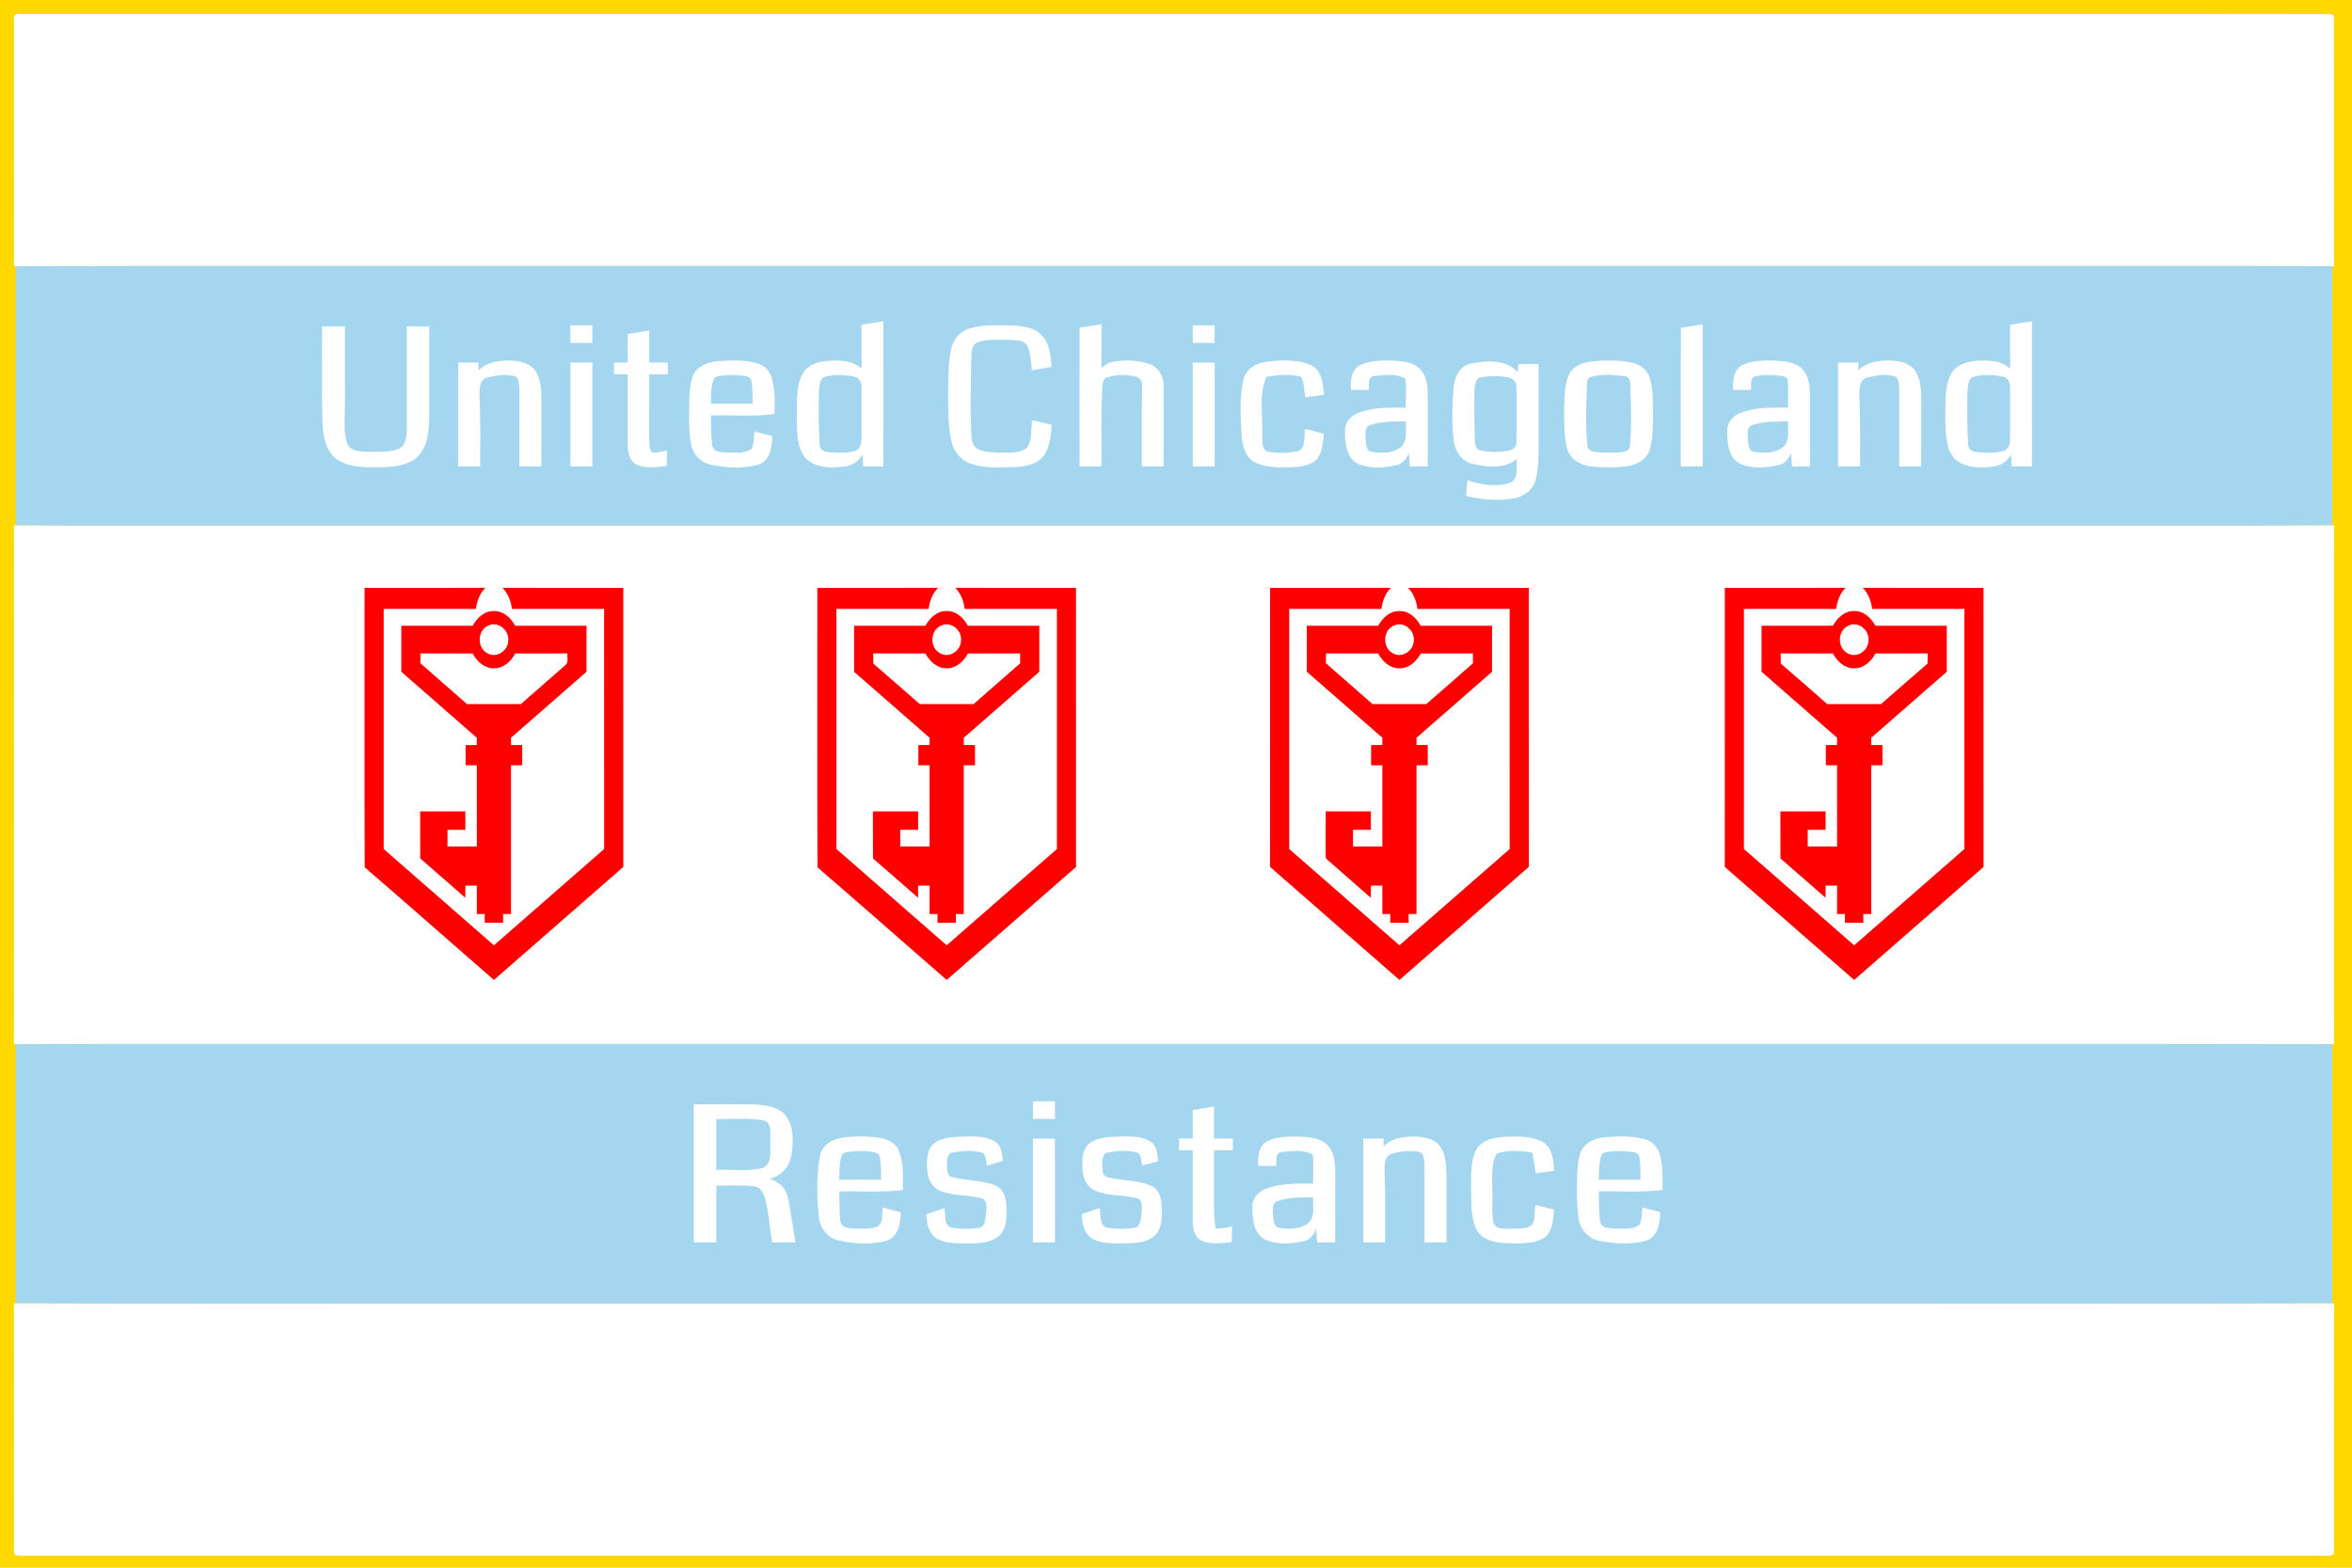 <?xml version="1.0" encoding="UTF-8" ?>
<!DOCTYPE svg PUBLIC "-//W3C//DTD SVG 1.1//EN" "http://www.w3.org/Graphics/SVG/1.1/DTD/svg11.dtd">
<svg width="1200pt" height="800pt" viewBox="0 0 1200 800" version="1.1" xmlns="http://www.w3.org/2000/svg">
<path fill="#ffd800" d=" M 0.00 0.00 L 1200.00 0.00 L 1200.00 800.00 L 0.00 800.00 L 0.00 0.00 Z" />
<path fill="#ffffff" d=" M 7.12 10.01 C 6.86 8.73 7.67 7.04 9.15 7.15 C 304.75 7.13 600.36 7.15 895.97 7.14 C 993.84 7.19 1091.71 7.04 1189.57 7.21 C 1189.88 7.52 1190.48 8.12 1190.79 8.43 C 1190.98 50.91 1190.75 93.40 1190.90 135.89 L 1189.99 135.86 C 1124.67 135.59 1059.34 135.82 994.02 135.75 C 762.35 135.75 530.68 135.75 299.01 135.75 C 202.01 135.82 105.00 135.59 8.01 135.86 L 7.10 135.89 C 7.18 93.93 7.15 51.97 7.12 10.01 Z" />
<path fill="#a5d6ef" d=" M 8.01 135.86 C 105.00 135.59 202.01 135.82 299.01 135.75 C 530.68 135.75 762.35 135.75 994.02 135.75 C 1059.34 135.82 1124.67 135.59 1189.99 135.86 C 1190.00 179.95 1190.00 224.05 1189.99 268.14 C 1136.34 268.41 1082.68 268.18 1029.02 268.25 C 722.68 268.25 416.34 268.25 110.00 268.25 C 76.00 268.18 42.00 268.41 8.01 268.14 C 8.00 224.05 8.00 179.95 8.01 135.86 Z" />
<path fill="#ffffff" d=" M 439.56 165.75 C 443.26 165.10 446.98 164.49 450.70 163.95 C 450.73 188.62 450.70 213.30 450.72 237.98 C 447.29 238.02 443.86 238.01 440.44 237.97 C 440.27 235.93 440.12 233.89 439.99 231.85 C 438.32 235.40 434.84 237.59 431.02 238.04 C 424.05 239.00 415.68 238.95 410.58 233.34 C 406.35 227.49 406.64 219.88 406.53 213.01 C 406.69 205.73 405.94 197.96 409.23 191.21 C 411.32 186.82 416.26 184.84 420.83 184.31 C 427.21 183.58 434.48 183.63 439.60 188.09 C 439.50 180.64 439.54 173.20 439.56 165.75 Z" />
<path fill="#ffffff" d=" M 1025.57 165.74 C 1029.26 165.10 1032.97 164.49 1036.70 163.95 C 1036.73 188.62 1036.70 213.30 1036.72 237.98 C 1033.28 238.02 1029.85 238.01 1026.43 237.96 C 1026.26 235.92 1026.12 233.87 1026.00 231.83 C 1024.31 235.37 1020.86 237.60 1017.01 238.05 C 1010.90 238.82 1003.99 239.02 998.75 235.27 C 995.05 232.84 993.79 228.21 993.09 224.09 C 992.26 216.78 992.46 209.38 992.73 202.05 C 993.09 196.62 994.09 190.22 998.99 186.96 C 1004.31 183.70 1010.93 183.66 1016.95 184.31 C 1020.17 184.59 1023.09 186.11 1025.60 188.09 C 1025.50 180.64 1025.54 173.19 1025.57 165.74 Z" />
<path fill="#ffffff" d=" M 291.01 166.01 C 294.74 165.99 298.48 165.99 302.21 166.01 C 302.24 169.00 302.24 171.99 302.21 174.99 C 298.48 175.01 294.74 175.01 291.01 174.99 C 290.99 172.00 290.99 169.00 291.01 166.01 Z" />
<path fill="#ffffff" d=" M 494.64 167.62 C 501.89 165.41 509.57 165.96 517.04 166.11 C 522.20 166.46 528.08 167.15 531.69 171.31 C 535.57 175.61 536.14 181.66 536.56 187.18 C 533.23 187.83 529.89 188.43 526.53 188.92 C 525.98 184.81 525.91 180.53 524.24 176.68 C 522.57 173.29 518.17 173.67 515.00 173.44 C 509.59 173.59 503.91 172.78 498.75 174.74 C 495.57 176.02 495.70 179.81 495.56 182.67 C 495.44 193.79 494.96 204.91 495.43 216.03 C 495.65 219.75 495.13 223.75 496.71 227.23 C 499.55 230.91 504.81 230.61 508.98 230.97 C 514.06 230.86 520.07 231.87 524.20 228.21 C 526.64 224.11 525.98 219.02 526.62 214.44 C 529.95 215.16 533.27 215.95 536.57 216.80 C 536.18 222.41 535.71 228.54 532.05 233.11 C 528.35 237.38 522.32 238.17 517.01 238.40 C 508.83 238.46 500.14 239.32 492.62 235.42 C 489.10 233.14 486.33 229.57 485.50 225.41 C 483.43 216.81 483.90 207.85 483.76 199.07 C 483.91 192.06 483.73 184.95 485.30 178.08 C 486.29 173.29 489.84 168.92 494.64 167.62 Z" />
<path fill="#ffffff" d=" M 550.80 167.22 C 554.52 166.63 558.25 166.03 561.98 165.45 C 562.00 172.90 562.04 180.35 561.95 187.80 C 563.74 186.33 565.68 184.88 568.06 184.59 C 574.32 183.55 580.99 183.70 586.97 185.99 C 591.37 187.67 593.70 192.36 593.63 196.90 C 593.83 210.59 593.65 224.28 593.71 237.98 C 589.99 238.01 586.28 238.01 582.56 237.99 C 582.60 224.63 582.36 211.27 582.76 197.92 C 582.93 195.68 582.30 192.91 579.80 192.28 C 574.87 191.05 569.45 190.99 564.62 192.67 C 562.40 193.44 562.61 196.04 562.41 197.94 C 561.67 211.28 562.13 224.64 561.99 237.99 C 558.25 238.01 554.52 238.01 550.79 237.98 C 550.77 214.40 550.74 190.81 550.80 167.22 Z" />
<path fill="#ffffff" d=" M 608.56 166.01 C 612.27 165.98 615.99 165.99 619.71 166.02 C 619.72 169.01 619.72 171.99 619.71 174.97 C 615.99 175.01 612.28 175.02 608.57 174.99 C 608.53 172.00 608.53 169.00 608.56 166.01 Z" />
<path fill="#ffffff" d=" M 857.60 167.26 C 861.29 166.69 864.98 166.09 868.68 165.50 C 868.75 189.66 868.69 213.82 868.71 237.98 C 864.99 238.01 861.27 238.01 857.56 237.99 C 857.56 214.42 857.49 190.84 857.60 167.26 Z" />
<path fill="#ffffff" d=" M 164.40 212.38 C 164.17 197.10 164.30 181.81 164.33 166.53 C 168.22 166.53 172.10 166.54 175.99 166.56 C 176.02 179.70 175.99 192.84 176.01 205.98 C 175.99 212.62 175.13 219.49 176.97 225.96 C 178.32 230.13 183.29 230.41 186.96 230.56 C 192.32 230.50 197.93 231.04 203.06 229.16 C 206.72 227.80 207.43 223.47 207.53 220.04 C 207.59 202.21 207.51 184.38 207.56 166.56 C 211.37 166.53 215.18 166.53 218.99 166.56 C 219.00 182.37 219.01 198.17 218.99 213.98 C 218.79 220.85 217.96 228.69 212.52 233.56 C 207.16 238.09 199.67 238.31 192.99 238.48 C 185.57 238.41 177.27 238.59 171.08 233.84 C 165.10 228.50 164.59 219.86 164.40 212.38 Z" />
<path fill="#ffffff" d=" M 320.30 170.45 C 323.93 169.81 327.57 169.20 331.22 168.64 C 331.25 174.08 331.22 179.53 331.23 184.97 C 334.39 184.99 337.55 185.01 340.72 185.03 C 340.71 187.01 340.71 188.99 340.72 190.97 C 337.55 190.99 334.39 191.01 331.23 191.03 C 331.25 202.03 331.20 213.04 331.25 224.05 C 331.37 226.23 331.21 228.58 332.29 230.57 C 334.83 231.60 337.71 230.18 340.33 229.86 C 340.28 232.51 340.21 235.16 340.18 237.82 C 335.13 238.32 329.70 239.30 324.88 237.17 C 321.21 235.34 320.24 230.78 320.27 227.03 C 320.28 215.03 320.31 203.03 320.27 191.03 C 317.94 191.03 315.61 190.97 313.29 190.97 C 313.28 188.99 313.28 187.01 313.28 185.03 C 315.61 185.03 317.94 184.97 320.28 184.97 C 320.29 180.13 320.29 175.29 320.30 170.45 Z" />
<path fill="#ffffff" d=" M 244.11 188.97 C 248.53 184.62 255.10 183.82 261.02 184.02 C 265.35 184.25 270.23 185.24 272.94 188.96 C 276.03 193.30 276.15 198.87 276.25 203.99 C 276.21 215.32 276.26 226.65 276.21 237.98 C 272.48 238.01 268.74 238.01 265.01 237.99 C 264.99 225.34 264.99 212.69 265.02 200.05 C 264.91 197.46 265.06 194.64 263.58 192.38 C 258.85 190.51 253.41 191.50 248.61 192.67 C 244.54 193.75 244.57 198.60 244.66 201.99 C 245.22 213.99 244.94 225.99 244.99 237.99 C 241.26 238.01 237.52 238.01 233.79 237.99 C 233.76 220.33 233.76 202.67 233.79 185.01 C 237.25 184.98 240.71 184.99 244.18 185.02 C 244.14 186.34 244.12 187.65 244.11 188.97 Z" />
<path fill="#ffffff" d=" M 354.25 190.25 C 356.98 186.15 362.14 184.52 366.85 184.25 C 373.67 183.86 380.80 183.46 387.34 185.78 C 390.94 187.00 393.29 190.44 394.11 194.03 C 395.45 199.66 395.26 205.50 395.20 211.24 C 384.42 212.67 373.52 211.72 362.68 212.02 C 362.90 217.24 362.66 222.51 363.41 227.70 C 364.50 231.25 369.01 230.72 371.94 231.00 C 375.85 230.88 380.59 231.64 383.69 228.69 C 384.75 226.00 384.63 223.05 384.91 220.22 C 387.93 221.01 390.96 221.79 393.99 222.55 C 394.06 228.23 392.70 235.65 386.29 237.33 C 378.70 239.18 370.61 238.77 363.01 237.18 C 357.37 236.30 353.12 231.25 352.38 225.72 C 351.44 219.21 351.48 212.60 351.62 206.04 C 351.86 200.73 351.77 195.10 354.25 190.25 Z" />
<path fill="#ffffff" d=" M 634.28 194.16 C 635.39 188.59 640.73 185.15 646.10 184.59 C 653.58 183.69 661.62 183.31 668.72 186.27 C 674.42 188.84 675.06 195.91 675.52 201.37 C 672.35 201.89 669.17 202.35 665.99 202.76 C 665.21 199.30 665.63 195.25 663.76 192.23 C 658.03 190.71 651.95 191.41 646.16 192.28 C 641.92 201.63 644.60 212.13 643.97 222.01 C 644.15 224.96 643.46 229.62 647.21 230.58 C 652.10 231.35 657.24 231.25 662.10 230.27 C 666.68 228.63 665.06 222.62 665.84 218.88 C 669.08 219.62 672.29 220.45 675.48 221.41 C 674.87 225.91 674.78 231.03 671.63 234.64 C 667.92 237.91 662.70 238.36 657.98 238.45 C 651.74 238.53 645.05 238.70 639.47 235.50 C 634.80 232.30 633.69 226.34 633.40 221.06 C 632.97 212.12 632.39 202.98 634.28 194.16 Z" />
<path fill="#ffffff" d=" M 693.58 186.50 C 698.59 183.89 704.46 183.96 709.96 184.00 C 715.00 184.27 720.84 184.48 724.55 188.42 C 728.05 191.97 728.39 197.26 728.46 201.97 C 728.44 213.97 728.47 225.98 728.44 237.99 C 725.39 238.01 722.35 238.01 719.31 237.98 C 719.12 235.76 718.93 233.54 718.80 231.33 C 717.50 234.10 715.55 236.77 712.35 237.37 C 706.14 238.79 699.28 239.24 693.26 236.87 C 686.86 234.00 686.16 226.03 686.26 219.91 C 686.05 215.78 689.07 212.18 692.81 210.79 C 700.55 207.68 709.08 208.02 717.27 207.99 C 717.12 203.04 717.72 198.04 716.95 193.13 C 712.20 190.53 706.25 191.34 701.05 191.88 C 697.52 192.38 698.63 196.52 698.35 199.00 C 695.31 199.01 692.27 199.00 689.23 198.97 C 689.01 194.50 689.23 189.04 693.58 186.50 Z" />
<path fill="#ffffff" d=" M 810.50 184.71 C 816.88 183.73 823.43 183.72 829.85 184.53 C 833.93 185.12 838.44 186.56 840.57 190.41 C 843.62 196.10 843.10 202.81 843.37 209.06 C 843.28 215.68 843.59 222.44 841.86 228.90 C 840.61 234.23 835.12 237.30 830.04 237.99 C 824.05 238.68 817.96 238.66 811.97 238.06 C 806.81 237.51 801.22 234.60 799.71 229.29 C 797.92 223.04 798.14 216.44 797.99 210.00 C 798.33 203.78 797.86 197.22 800.38 191.37 C 802.14 187.38 806.39 185.35 810.50 184.71 Z" />
<path fill="#ffffff" d=" M 888.53 186.53 C 893.88 183.75 900.17 183.93 906.03 184.04 C 910.76 184.34 916.16 184.74 919.59 188.46 C 923.05 192.01 923.39 197.28 923.46 201.97 C 923.44 213.97 923.47 225.98 923.44 237.99 C 920.39 238.01 917.35 238.01 914.32 237.98 C 914.11 235.74 913.92 233.50 913.79 231.26 C 912.55 234.07 910.57 236.75 907.37 237.36 C 901.15 238.79 894.27 239.25 888.23 236.86 C 881.85 233.97 881.16 226.01 881.27 219.89 C 881.06 215.78 884.06 212.19 887.78 210.80 C 895.53 207.68 904.07 208.02 912.27 207.99 C 912.17 203.33 912.57 198.66 912.12 194.02 C 911.90 192.08 909.45 192.03 908.01 191.71 C 903.74 191.34 899.29 190.99 895.14 192.18 C 892.51 193.34 893.75 196.77 893.35 198.99 C 890.30 199.01 887.27 199.01 884.24 198.97 C 884.01 194.52 884.22 189.09 888.53 186.53 Z" />
<path fill="#ffffff" d=" M 948.11 188.99 C 952.53 184.60 959.13 183.82 965.07 184.02 C 969.39 184.25 974.26 185.26 976.96 188.98 C 980.03 193.32 980.15 198.89 980.25 204.00 C 980.20 215.33 980.26 226.66 980.21 237.99 C 976.47 238.01 972.74 238.01 969.01 237.99 C 968.99 225.33 968.99 212.67 969.02 200.01 C 968.90 197.45 969.05 194.67 967.61 192.43 C 962.92 190.48 957.46 191.51 952.67 192.65 C 948.53 193.71 948.56 198.62 948.66 202.04 C 949.22 214.02 948.94 226.01 948.99 237.99 C 945.25 238.01 941.52 238.01 937.79 237.99 C 937.76 220.33 937.76 202.67 937.79 185.01 C 941.24 184.98 944.71 184.99 948.18 185.02 C 948.13 186.34 948.11 187.66 948.11 188.99 Z" />
<path fill="#ffffff" d=" M 291.01 185.01 C 294.74 184.98 298.48 184.99 302.21 185.02 C 302.24 202.67 302.24 220.33 302.21 237.98 C 298.48 238.01 294.74 238.01 291.01 237.99 C 290.99 220.33 291.00 202.67 291.01 185.01 Z" />
<path fill="#ffffff" d=" M 608.56 185.01 C 612.28 184.98 615.99 184.99 619.71 185.02 C 619.71 202.68 619.71 220.33 619.71 237.98 C 615.99 238.01 612.27 238.01 608.56 237.99 C 608.54 220.33 608.54 202.67 608.56 185.01 Z" />
<path fill="#ffffff" d=" M 750.57 185.57 C 758.46 183.84 768.39 183.36 774.31 189.89 C 774.43 188.52 774.56 187.14 774.71 185.77 C 778.13 185.76 781.55 185.76 784.98 185.79 C 785.03 200.52 784.97 215.26 785.01 230.00 C 784.88 235.37 784.86 240.89 783.09 246.02 C 781.45 250.74 776.69 253.66 771.92 254.38 C 763.96 255.63 755.76 255.04 747.97 253.01 C 748.19 250.38 748.39 247.75 748.61 245.11 C 755.77 247.37 763.76 248.82 771.00 246.16 C 775.03 243.63 773.40 238.12 773.92 234.16 C 767.69 239.45 758.73 238.40 751.33 236.70 C 745.96 235.64 742.43 230.39 741.74 225.22 C 740.61 216.02 740.91 206.71 741.65 197.49 C 742.08 192.33 744.93 186.47 750.57 185.57 Z" />
<path fill="#a5d6ef" d=" M 364.58 192.65 C 368.81 190.97 373.55 191.38 378.01 191.61 C 380.01 191.84 383.00 192.04 383.43 194.54 C 384.11 198.31 383.91 202.17 384.03 205.99 C 376.90 206.01 369.78 206.02 362.66 205.98 C 362.99 201.54 362.39 196.71 364.58 192.65 Z" />
<path fill="#a5d6ef" d=" M 420.29 192.43 C 425.36 191.00 430.85 191.11 435.96 192.24 C 438.55 192.72 439.73 195.52 439.55 197.92 C 439.56 206.63 439.56 215.35 439.55 224.07 C 439.59 226.49 438.76 229.55 436.06 230.17 C 431.51 231.37 426.68 231.18 422.05 230.63 C 420.09 230.48 418.17 229.10 418.20 226.99 C 417.63 218.05 417.58 209.06 417.80 200.11 C 418.12 197.50 417.92 194.15 420.29 192.43 Z" />
<path fill="#a5d6ef" d=" M 756.26 192.43 C 760.59 191.79 765.08 191.69 769.39 192.59 C 771.91 193.02 773.93 195.27 773.73 197.90 C 773.80 207.30 773.83 216.71 773.71 226.12 C 773.79 228.64 771.05 229.72 768.99 230.08 C 764.40 230.85 759.60 230.85 755.06 229.77 C 752.94 229.20 752.56 226.72 752.50 224.85 C 752.20 216.20 752.11 207.54 752.29 198.89 C 752.39 196.23 752.87 192.52 756.26 192.43 Z" />
<path fill="#a5d6ef" d=" M 811.36 192.43 C 817.02 190.86 823.19 191.15 828.96 192.03 C 832.50 192.52 831.67 196.48 831.84 199.04 C 832.21 208.60 832.47 218.18 831.55 227.71 C 831.49 229.98 828.85 230.56 827.05 230.74 C 822.49 231.14 817.86 231.23 813.34 230.53 C 811.49 230.30 809.66 229.02 809.83 226.96 C 808.86 216.67 809.32 206.33 809.71 196.03 C 809.68 194.67 809.90 193.00 811.36 192.43 Z" />
<path fill="#a5d6ef" d=" M 1006.31 192.42 C 1011.38 191.00 1016.88 191.11 1022.00 192.25 C 1024.59 192.75 1025.72 195.58 1025.55 197.98 C 1025.55 206.68 1025.56 215.38 1025.55 224.09 C 1025.59 226.51 1024.73 229.57 1022.03 230.18 C 1017.49 231.36 1012.67 231.18 1008.06 230.63 C 1006.10 230.48 1004.18 229.12 1004.20 227.00 C 1003.63 218.05 1003.58 209.07 1003.80 200.10 C 1004.12 197.50 1003.92 194.13 1006.31 192.42 Z" />
<path fill="#a5d6ef" d=" M 698.98 216.91 C 704.83 214.88 711.16 215.13 717.28 214.98 C 717.10 219.29 718.25 224.52 714.99 227.98 C 710.76 231.42 704.68 231.49 699.57 230.49 C 696.65 229.82 697.15 226.19 696.75 223.93 C 696.71 221.54 696.05 217.87 698.98 216.91 Z" />
<path fill="#a5d6ef" d=" M 894.00 216.90 C 899.85 214.88 906.17 215.13 912.28 214.98 C 912.10 219.31 913.26 224.55 909.96 228.01 C 905.73 231.42 899.67 231.49 894.58 230.50 C 891.66 229.82 892.14 226.21 891.76 223.95 C 891.71 221.55 891.04 217.86 894.00 216.90 Z" />
<path fill="#ffffff" d=" M 7.10 268.11 L 8.01 268.14 C 42.00 268.41 76.00 268.18 110.00 268.25 C 416.34 268.25 722.68 268.25 1029.02 268.25 C 1082.68 268.18 1136.34 268.41 1189.99 268.14 L 1190.90 268.11 C 1190.83 356.37 1190.83 444.63 1190.90 532.89 L 1189.99 532.86 C 1064.01 532.59 938.02 532.82 812.04 532.75 C 605.35 532.75 398.66 532.75 191.97 532.75 C 130.65 532.82 69.33 532.59 8.01 532.86 L 7.10 532.89 C 7.17 444.63 7.17 356.37 7.10 268.11 Z" />
<path fill="#ff0000" d=" M 186.01 300.01 C 206.55 299.97 227.09 300.06 247.63 299.96 C 244.73 302.85 243.35 306.76 242.79 310.74 C 227.11 310.68 211.44 310.73 195.77 310.72 C 195.76 351.56 195.78 392.41 195.76 433.26 C 214.50 449.64 233.24 466.02 252.00 482.39 C 270.75 466.02 289.50 449.64 308.24 433.26 C 308.22 392.41 308.24 351.56 308.23 310.72 C 292.56 310.73 276.89 310.68 261.21 310.74 C 260.65 306.76 259.26 302.85 256.37 299.96 C 276.91 300.05 297.45 299.97 317.99 300.01 C 318.02 347.47 317.98 394.93 318.01 442.39 C 296.03 461.64 274.00 480.85 252.00 500.08 C 230.01 480.93 208.13 461.64 186.07 442.57 C 185.91 395.05 186.04 347.53 186.01 300.01 Z" />
<path fill="#ff0000" d=" M 417.01 300.01 C 437.55 299.97 458.09 300.06 478.63 299.96 C 475.73 302.85 474.35 306.76 473.79 310.74 C 458.11 310.68 442.44 310.73 426.77 310.72 C 426.76 351.56 426.78 392.41 426.76 433.25 C 445.49 449.64 464.24 466.02 483.00 482.39 C 501.76 466.02 520.50 449.64 539.24 433.26 C 539.22 392.41 539.24 351.56 539.23 310.72 C 523.56 310.73 507.88 310.68 492.21 310.74 C 491.64 306.77 490.27 302.85 487.37 299.96 C 507.91 300.06 528.45 299.97 548.99 300.01 C 549.01 347.47 548.99 394.94 549.00 442.41 C 527.01 461.64 505.00 480.86 483.00 500.08 C 461.01 480.94 439.15 461.63 417.08 442.59 C 416.90 395.07 417.04 347.53 417.01 300.01 Z" />
<path fill="#ff0000" d=" M 648.01 300.01 C 668.55 299.97 689.09 300.06 709.63 299.96 C 706.73 302.85 705.35 306.76 704.79 310.74 C 689.11 310.68 673.44 310.73 657.77 310.72 C 657.76 351.56 657.78 392.41 657.76 433.26 C 676.49 449.64 695.24 466.02 714.00 482.39 C 732.76 466.02 751.50 449.64 770.24 433.25 C 770.22 392.41 770.24 351.56 770.23 310.72 C 754.56 310.73 738.88 310.68 723.21 310.74 C 722.63 306.77 721.28 302.84 718.37 299.96 C 738.91 300.05 759.45 299.97 779.99 300.01 C 780.04 347.44 779.93 394.88 780.05 442.32 C 758.09 461.64 736.01 480.81 714.00 500.08 C 692.00 480.83 669.94 461.64 647.97 442.36 C 648.04 394.91 647.97 347.46 648.01 300.01 Z" />
<path fill="#ff0000" d=" M 880.01 300.01 C 900.55 299.97 921.09 300.06 941.63 299.96 C 938.73 302.85 937.35 306.76 936.79 310.74 C 921.11 310.68 905.44 310.73 889.77 310.72 C 889.76 351.56 889.77 392.41 889.76 433.26 C 908.50 449.64 927.24 466.02 946.00 482.39 C 964.76 466.02 983.50 449.64 1002.24 433.26 C 1002.22 392.41 1002.24 351.56 1002.23 310.72 C 986.56 310.73 970.88 310.68 955.21 310.74 C 954.62 306.77 953.28 302.84 950.37 299.97 C 970.91 300.04 991.45 299.97 1011.99 300.01 C 1012.01 347.47 1011.98 394.93 1012.01 442.40 C 990.02 461.64 968.00 480.85 946.00 500.08 C 924.00 480.84 901.96 461.64 879.98 442.38 C 880.03 394.92 879.98 347.46 880.01 300.01 Z" />
<path fill="#ff0000" d=" M 241.16 319.32 C 243.35 315.34 247.16 311.64 252.02 311.84 C 256.86 311.66 260.65 315.35 262.84 319.32 C 274.98 319.36 287.12 319.32 299.25 319.33 C 299.26 327.16 299.25 334.98 299.25 342.80 C 286.41 354.04 273.55 365.25 260.71 376.49 C 260.72 377.72 260.73 378.96 260.73 380.20 C 262.63 380.20 264.54 380.20 266.45 380.21 C 266.45 383.65 266.45 387.08 266.45 390.52 C 264.54 390.53 262.63 390.52 260.72 390.54 C 260.72 415.83 260.72 441.13 260.72 466.43 C 259.37 466.42 258.03 466.42 256.69 466.43 C 256.68 467.90 256.68 469.38 256.69 470.87 C 253.56 470.87 250.44 470.87 247.31 470.87 C 247.31 469.38 247.31 467.90 247.31 466.43 C 245.96 466.42 244.62 466.42 243.28 466.43 C 243.28 461.59 243.27 456.76 243.28 451.93 C 241.32 451.92 239.38 451.92 237.43 451.93 C 237.41 453.99 237.42 456.05 237.40 458.12 C 229.73 451.45 222.11 444.72 214.41 438.09 C 214.35 430.07 214.40 422.06 214.38 414.05 C 222.06 414.04 229.74 414.04 237.42 414.04 C 237.42 417.18 237.42 420.31 237.42 423.45 C 234.38 423.44 231.34 423.45 228.31 423.45 C 228.31 426.27 228.30 429.10 228.31 431.94 C 233.30 431.94 238.29 431.94 243.28 431.94 C 243.28 418.14 243.28 404.34 243.28 390.54 C 241.37 390.52 239.45 390.53 237.55 390.52 C 237.55 387.09 237.55 383.66 237.54 380.23 C 239.44 380.21 241.36 380.20 243.27 380.19 C 243.26 378.95 243.27 377.72 243.29 376.49 C 230.45 365.26 217.59 354.04 204.75 342.81 C 204.74 334.98 204.75 327.16 204.74 319.34 C 216.88 319.31 229.02 319.36 241.16 319.32 Z" />
<path fill="#ff0000" d=" M 472.16 319.32 C 474.35 315.35 478.14 311.66 482.99 311.84 C 487.84 311.64 491.64 315.34 493.84 319.32 C 505.98 319.36 518.11 319.32 530.25 319.33 C 530.26 327.16 530.25 334.98 530.25 342.81 C 517.41 354.05 504.53 365.25 491.70 376.51 C 491.71 377.44 491.73 379.28 491.74 380.20 C 493.64 380.20 495.54 380.20 497.45 380.21 C 497.45 383.65 497.45 387.08 497.45 390.52 C 495.53 390.53 493.63 390.52 491.72 390.54 C 491.72 415.83 491.72 441.13 491.72 466.43 C 490.37 466.42 489.03 466.42 487.69 466.43 C 487.68 467.90 487.68 469.38 487.69 470.87 C 484.56 470.87 481.43 470.87 478.31 470.87 C 478.31 469.38 478.31 467.90 478.31 466.43 C 476.96 466.42 475.62 466.42 474.28 466.43 C 474.28 461.59 474.27 456.76 474.28 451.93 C 472.32 451.91 470.37 451.92 468.43 451.91 C 468.41 453.98 468.41 456.04 468.40 458.12 C 460.73 451.46 453.12 444.72 445.41 438.10 C 445.34 430.08 445.40 422.06 445.38 414.05 C 453.06 414.04 460.74 414.04 468.42 414.04 C 468.42 417.18 468.42 420.31 468.42 423.45 C 465.38 423.44 462.34 423.45 459.31 423.45 C 459.30 426.27 459.30 429.10 459.31 431.94 C 464.29 431.94 469.29 431.94 474.28 431.94 C 474.28 418.14 474.28 404.34 474.28 390.54 C 472.37 390.52 470.45 390.53 468.55 390.52 C 468.55 387.08 468.55 383.65 468.55 380.21 C 470.45 380.20 472.36 380.20 474.27 380.20 C 474.26 378.96 474.27 377.72 474.29 376.49 C 461.45 365.26 448.60 354.04 435.75 342.82 C 435.73 334.99 435.75 327.17 435.74 319.34 C 447.88 319.31 460.02 319.36 472.16 319.32 Z" />
<path fill="#ff0000" d=" M 703.16 319.32 C 705.35 315.35 709.13 311.66 713.98 311.84 C 718.85 311.64 722.64 315.34 724.84 319.32 C 736.98 319.36 749.11 319.32 761.25 319.33 C 761.26 327.15 761.25 334.98 761.25 342.80 C 748.41 354.04 735.55 365.25 722.71 376.49 C 722.71 377.72 722.73 378.96 722.73 380.20 C 724.63 380.20 726.53 380.20 728.45 380.21 C 728.45 383.65 728.45 387.08 728.45 390.52 C 726.53 390.53 724.63 390.52 722.72 390.54 C 722.72 415.83 722.72 441.13 722.72 466.43 C 721.37 466.42 720.02 466.42 718.69 466.43 C 718.68 467.90 718.68 469.38 718.69 470.87 C 715.56 470.87 712.43 470.87 709.31 470.87 C 709.30 469.38 709.30 467.90 709.31 466.43 C 707.96 466.42 706.62 466.42 705.28 466.43 C 705.28 461.59 705.27 456.76 705.28 451.93 C 703.32 451.92 701.37 451.92 699.43 451.92 C 699.41 453.99 699.41 456.05 699.40 458.13 C 692.00 451.63 684.53 445.20 677.16 438.67 C 675.97 437.84 676.52 436.21 676.35 435.02 C 676.39 428.03 676.38 421.04 676.38 414.05 C 684.06 414.04 691.74 414.04 699.42 414.04 C 699.42 417.18 699.41 420.31 699.42 423.45 C 696.38 423.44 693.34 423.45 690.31 423.45 C 690.30 426.27 690.30 429.10 690.31 431.94 C 695.29 431.94 700.28 431.94 705.28 431.94 C 705.28 418.14 705.28 404.34 705.28 390.54 C 703.36 390.52 701.45 390.53 699.55 390.52 C 699.54 387.08 699.54 383.65 699.55 380.21 C 701.45 380.20 703.36 380.20 705.27 380.20 C 705.25 378.96 705.26 377.72 705.29 376.49 C 692.45 365.26 679.60 354.04 666.75 342.81 C 666.74 334.99 666.75 327.16 666.74 319.34 C 678.88 319.31 691.02 319.36 703.16 319.32 Z" />
<path fill="#ff0000" d=" M 935.16 319.31 C 937.36 315.32 941.18 311.62 946.07 311.84 C 950.89 311.68 954.65 315.36 956.84 319.32 C 968.98 319.36 981.12 319.32 993.26 319.34 C 993.25 327.16 993.25 334.98 993.25 342.81 C 980.41 354.04 967.55 365.25 954.71 376.49 C 954.71 377.72 954.72 378.96 954.73 380.20 C 956.62 380.20 958.53 380.20 960.45 380.21 C 960.44 383.65 960.45 387.08 960.45 390.52 C 958.52 390.53 956.63 390.52 954.72 390.54 C 954.72 415.83 954.72 441.13 954.72 466.43 C 953.36 466.42 952.02 466.42 950.69 466.43 C 950.67 467.90 950.67 469.38 950.69 470.87 C 947.56 470.87 944.43 470.87 941.31 470.87 C 941.30 469.38 941.30 467.90 941.31 466.43 C 939.96 466.42 938.61 466.42 937.28 466.43 C 937.28 461.59 937.27 456.76 937.28 451.93 C 935.31 451.92 933.37 451.92 931.43 451.93 C 931.41 453.99 931.40 456.05 931.40 458.12 C 923.73 451.45 916.10 444.72 908.40 438.07 C 908.35 430.06 908.40 422.05 908.37 414.05 C 916.05 414.04 923.74 414.04 931.42 414.04 C 931.41 417.17 931.41 420.31 931.42 423.45 C 928.37 423.44 925.34 423.45 922.31 423.45 C 922.30 426.27 922.29 429.10 922.31 431.94 C 927.29 431.94 932.28 431.94 937.28 431.94 C 937.28 418.14 937.28 404.34 937.28 390.54 C 935.36 390.52 933.44 390.53 931.55 390.52 C 931.54 387.08 931.54 383.65 931.55 380.21 C 933.44 380.20 935.35 380.20 937.27 380.20 C 937.25 378.96 937.26 377.72 937.29 376.49 C 924.44 365.25 911.59 354.04 898.74 342.80 C 898.74 334.98 898.74 327.15 898.75 319.33 C 910.88 319.32 923.02 319.36 935.16 319.31 Z" />
<path fill="#ffffff" d=" M 249.24 319.20 C 254.22 316.82 259.94 321.75 259.30 326.97 C 259.25 332.00 253.37 336.06 248.81 333.44 C 243.20 330.75 243.44 321.51 249.24 319.20 Z" />
<path fill="#ffffff" d=" M 480.18 319.22 C 485.18 316.77 491.03 321.78 490.29 327.05 C 490.20 332.06 484.29 336.07 479.76 333.41 C 474.22 330.71 474.43 321.57 480.18 319.22 Z" />
<path fill="#ffffff" d=" M 711.22 319.21 C 716.20 316.80 722.00 321.76 721.29 327.01 C 721.23 332.02 715.35 336.05 710.81 333.44 C 705.21 330.76 705.42 321.53 711.22 319.21 Z" />
<path fill="#ffffff" d=" M 943.15 319.24 C 948.16 316.74 954.04 321.77 953.29 327.06 C 953.19 332.07 947.30 336.06 942.77 333.42 C 937.23 330.73 937.42 321.61 943.15 319.24 Z" />
<path fill="#ffffff" d=" M 214.53 333.45 C 223.39 333.45 232.26 333.42 241.12 333.46 C 243.29 337.48 247.12 341.12 251.98 341.04 C 256.84 341.14 260.71 337.51 262.88 333.47 C 271.76 333.42 280.65 333.44 289.53 333.45 C 289.18 335.35 290.29 337.93 288.54 339.33 C 280.98 346.03 273.30 352.61 265.72 359.30 C 256.57 359.31 247.43 359.31 238.28 359.30 C 230.36 352.32 222.35 345.45 214.47 338.44 C 214.49 336.77 214.51 335.11 214.53 333.45 Z" />
<path fill="#ffffff" d=" M 445.49 333.45 C 454.37 333.44 463.24 333.42 472.13 333.46 C 474.30 337.49 478.13 341.13 482.99 341.04 C 487.85 341.13 491.70 337.50 493.87 333.46 C 502.74 333.42 511.61 333.45 520.48 333.45 C 520.48 335.12 520.49 336.80 520.51 338.48 C 512.60 345.45 504.63 352.35 496.71 359.30 C 487.57 359.30 478.42 359.31 469.27 359.30 C 461.38 352.40 453.53 345.46 445.57 338.64 C 445.53 336.91 445.51 335.18 445.49 333.45 Z" />
<path fill="#ffffff" d=" M 676.53 333.45 C 685.39 333.45 694.26 333.42 703.12 333.46 C 705.29 337.49 709.13 341.13 713.99 341.04 C 718.85 341.14 722.70 337.50 724.88 333.46 C 733.74 333.42 742.61 333.45 751.48 333.45 C 751.48 335.12 751.49 336.80 751.51 338.47 C 743.61 345.45 735.63 352.33 727.72 359.30 C 718.58 359.31 709.43 359.30 700.29 359.30 C 692.37 352.33 684.35 345.45 676.47 338.43 C 676.48 336.77 676.51 335.11 676.53 333.45 Z" />
<path fill="#ffffff" d=" M 908.49 333.45 C 917.36 333.44 926.24 333.42 935.12 333.46 C 937.30 337.50 941.15 341.15 946.02 341.04 C 950.87 341.12 954.70 337.48 956.87 333.46 C 965.75 333.42 974.63 333.44 983.52 333.45 C 983.47 335.18 983.45 336.92 983.42 338.66 C 975.45 345.46 967.61 352.42 959.72 359.30 C 950.57 359.30 941.42 359.31 932.27 359.30 C 924.38 352.39 916.51 345.46 908.56 338.63 C 908.52 336.90 908.50 335.17 908.49 333.45 Z" />
<path fill="#a5d6ef" d=" M 8.01 532.86 C 69.33 532.59 130.65 532.82 191.97 532.75 C 398.66 532.75 605.35 532.75 812.04 532.75 C 938.02 532.82 1064.01 532.59 1189.99 532.86 C 1190.00 576.95 1190.00 621.05 1189.99 665.14 C 1083.99 665.41 977.99 665.18 871.98 665.25 C 669.66 665.25 467.33 665.25 265.00 665.25 C 179.34 665.18 93.67 665.41 8.01 665.14 C 8.00 621.05 8.00 576.95 8.01 532.86 Z" />
<path fill="#ffffff" d=" M 527.01 562.00 C 530.74 561.98 534.48 561.98 538.21 562.02 C 538.24 565.00 538.24 567.99 538.22 570.99 C 534.48 571.01 530.74 571.01 527.01 570.99 C 526.98 567.99 526.98 565.00 527.01 562.00 Z" />
<path fill="#ffffff" d=" M 354.01 563.56 C 364.35 563.57 374.69 563.47 385.03 563.60 C 390.78 563.94 397.56 564.76 401.24 569.79 C 405.18 575.60 404.84 583.28 403.68 589.91 C 402.67 595.59 398.29 600.40 392.57 601.51 C 395.24 602.57 398.07 603.78 399.78 606.23 C 401.71 608.76 402.22 611.99 402.76 615.04 C 403.75 621.36 404.86 627.66 405.87 633.97 C 401.89 634.01 397.90 634.01 393.92 633.98 C 392.66 626.54 392.37 618.91 390.32 611.61 C 389.50 608.91 387.95 605.69 384.79 605.36 C 378.37 604.62 371.89 605.13 365.45 605.03 C 365.44 614.68 365.48 624.34 365.43 633.99 C 361.62 634.01 357.82 634.01 354.01 633.99 C 353.99 610.52 353.99 587.04 354.01 563.56 Z" />
<path fill="#ffffff" d=" M 608.53 566.47 C 612.16 565.82 615.79 565.20 619.43 564.63 C 619.47 570.07 619.44 575.51 619.44 580.95 C 622.62 580.99 625.81 581.01 629.00 581.01 C 628.99 583.00 628.99 584.99 629.00 586.99 C 625.81 586.99 622.62 587.00 619.44 587.04 C 619.45 594.35 619.45 601.66 619.45 608.98 C 619.50 614.94 619.08 620.98 620.26 626.88 C 623.07 626.92 625.86 626.56 628.58 625.84 C 628.52 628.51 628.42 631.18 628.38 633.85 C 623.29 634.30 617.81 635.33 612.99 633.09 C 609.38 631.23 608.51 626.69 608.53 622.98 C 608.56 611.00 608.54 599.02 608.55 587.04 C 606.21 587.03 603.88 586.97 601.55 586.98 C 601.55 584.99 601.54 583.00 601.55 581.03 C 603.88 581.02 606.22 580.96 608.56 580.96 C 608.54 576.13 608.55 571.30 608.53 566.47 Z" />
<path fill="#a5d6ef" d=" M 365.44 571.03 C 373.32 571.22 381.30 570.37 389.09 571.68 C 394.46 572.65 392.72 579.10 393.04 582.98 C 392.76 587.37 394.25 594.17 388.94 596.08 C 381.27 597.88 373.25 596.67 365.44 596.96 C 365.46 588.32 365.45 579.68 365.44 571.03 Z" />
<path fill="#ffffff" d=" M 429.40 580.62 C 435.52 579.77 441.78 579.71 447.91 580.50 C 451.99 581.07 456.48 582.65 458.33 586.66 C 461.29 593.07 460.63 600.41 460.65 607.29 C 449.88 608.62 439.00 607.73 428.19 608.03 C 428.42 613.03 428.11 618.09 428.78 623.07 C 428.97 625.66 431.70 626.71 433.95 626.77 C 438.28 627.05 442.81 627.48 447.01 626.14 C 451.09 624.80 449.70 619.50 450.43 616.20 C 453.48 617.01 456.54 617.83 459.59 618.66 C 459.40 624.16 458.33 631.41 452.13 633.21 C 444.28 635.28 435.81 634.78 427.93 633.03 C 421.97 631.93 418.06 626.05 417.68 620.27 C 416.77 610.24 416.50 600.00 418.31 590.07 C 419.11 584.66 424.35 581.36 429.40 580.62 Z" />
<path fill="#ffffff" d=" M 476.98 583.10 C 481.38 580.21 486.92 580.21 491.99 579.98 C 497.43 580.00 503.52 579.50 508.16 582.91 C 511.12 585.10 511.11 589.12 511.78 592.40 C 509.05 593.28 506.30 594.08 503.53 594.79 C 502.99 592.67 503.14 590.19 501.69 588.44 C 496.72 586.73 491.16 587.26 486.06 588.11 C 483.76 588.49 483.05 590.92 483.18 592.94 C 483.28 595.38 482.77 598.37 484.62 600.30 C 492.20 602.77 500.57 601.91 507.98 605.02 C 511.83 606.75 513.38 611.08 513.41 615.05 C 513.64 620.59 513.99 627.44 509.09 631.21 C 503.28 635.33 495.72 634.33 489.01 634.45 C 484.03 634.30 477.81 633.76 474.98 629.01 C 473.08 626.27 472.92 622.87 472.58 619.68 C 475.66 618.59 478.75 617.54 481.85 616.52 C 482.58 619.77 481.35 625.09 485.37 626.48 C 490.11 627.24 495.05 627.30 499.80 626.56 C 502.93 625.58 502.75 621.63 503.13 619.00 C 503.20 616.57 504.04 612.99 501.36 611.65 C 494.24 609.49 486.39 610.62 479.47 607.58 C 475.40 605.80 473.29 601.35 473.08 597.09 C 472.68 592.26 472.75 586.33 476.98 583.10 Z" />
<path fill="#ffffff" d=" M 556.12 583.16 C 560.48 580.26 566.00 580.22 571.05 579.98 C 576.49 580.01 582.55 579.47 587.25 582.77 C 590.35 585.00 590.49 589.14 590.86 592.59 C 588.18 593.33 585.49 594.05 582.80 594.75 C 582.21 592.62 582.44 589.99 580.77 588.33 C 575.73 586.83 570.21 587.19 565.11 588.18 C 562.07 588.85 562.37 592.56 562.39 594.97 C 562.64 596.79 562.28 599.51 564.29 600.45 C 571.92 602.81 580.37 601.86 587.70 605.29 C 591.61 607.28 592.67 611.89 592.71 615.92 C 592.83 620.80 593.07 626.54 589.38 630.30 C 585.32 634.24 579.25 634.39 573.94 634.48 C 568.05 634.39 561.52 635.02 556.40 631.50 C 552.86 628.63 551.94 623.83 551.98 619.51 C 555.02 618.54 558.05 617.55 561.08 616.55 C 561.81 619.80 560.63 625.01 564.57 626.47 C 569.23 627.25 574.08 627.26 578.77 626.63 C 582.18 625.85 582.01 621.65 582.40 618.93 C 582.50 616.47 583.26 612.89 580.51 611.60 C 573.35 609.54 565.49 610.58 558.57 607.52 C 554.57 605.68 552.50 601.27 552.35 597.05 C 552.01 592.26 551.96 586.42 556.12 583.16 Z" />
<path fill="#ffffff" d=" M 645.87 582.80 C 650.66 579.92 656.55 580.04 661.96 579.98 C 667.09 580.23 672.97 580.29 676.94 584.05 C 680.75 587.59 681.16 593.15 681.24 598.03 C 681.22 610.01 681.25 622.00 681.21 633.98 C 678.16 634.00 675.11 634.01 672.06 634.00 C 671.86 631.67 671.63 629.35 671.51 627.02 C 670.43 629.91 668.54 632.65 665.33 633.30 C 658.87 634.82 651.60 635.36 645.41 632.57 C 639.49 629.42 638.97 621.83 638.98 615.90 C 638.82 611.74 641.89 608.14 645.66 606.75 C 653.37 603.70 661.84 604.00 669.99 604.00 C 669.87 599.06 670.34 594.10 669.74 589.20 C 665.10 586.46 659.11 587.42 653.95 587.85 C 650.31 588.23 651.39 592.45 651.13 594.99 C 648.07 595.01 645.01 595.01 641.95 594.99 C 641.77 590.67 641.90 585.51 645.87 582.80 Z" />
<path fill="#ffffff" d=" M 705.97 584.95 C 710.12 580.70 716.40 579.95 722.05 579.99 C 726.46 580.16 731.47 580.94 734.41 584.60 C 737.77 588.94 737.87 594.73 738.01 599.98 C 737.99 611.31 738.01 622.65 737.99 633.99 C 734.25 634.01 730.52 634.01 726.79 633.99 C 726.76 621.99 726.75 610.00 726.80 598.01 C 726.72 595.09 726.98 592.03 725.84 589.27 C 725.31 587.78 723.35 587.66 722.04 587.47 C 717.74 587.32 713.20 587.42 709.21 589.18 C 706.07 590.89 706.45 594.99 706.40 598.03 C 706.92 610.01 706.64 621.99 706.71 633.97 C 702.99 634.01 699.28 634.01 695.56 633.99 C 695.54 616.33 695.53 598.67 695.56 581.01 C 699.01 580.98 702.46 580.99 705.91 581.04 C 705.92 582.34 705.94 583.64 705.97 584.95 Z" />
<path fill="#ffffff" d=" M 752.99 587.04 C 755.77 581.60 762.44 580.44 767.96 580.10 C 774.42 579.88 781.37 579.67 787.23 582.81 C 792.10 585.88 792.66 592.27 792.88 597.49 C 789.76 597.91 786.64 598.34 783.53 598.77 C 783.02 595.23 782.46 591.70 781.77 588.19 C 775.83 587.23 769.41 586.69 763.64 588.66 C 760.60 594.24 761.32 600.95 761.35 607.08 C 761.81 612.67 760.79 618.39 762.00 623.90 C 763.11 627.65 767.91 626.91 770.96 627.06 C 774.57 626.70 779.06 627.61 781.88 624.75 C 783.31 621.71 782.88 618.16 783.33 614.89 C 786.51 615.64 789.68 616.42 792.86 617.23 C 792.42 621.89 792.34 627.29 788.86 630.86 C 783.59 635.09 776.36 634.39 770.02 634.46 C 764.00 634.26 756.57 633.44 753.35 627.53 C 750.20 621.20 750.85 613.86 750.54 607.01 C 750.72 600.34 750.06 593.23 752.99 587.04 Z" />
<path fill="#ffffff" d=" M 807.65 585.64 C 810.57 581.98 815.39 580.49 819.92 580.25 C 826.47 579.84 833.26 579.54 839.61 581.50 C 843.18 582.51 845.86 585.57 846.84 589.09 C 848.51 594.98 848.24 601.18 848.21 607.24 C 837.42 608.67 826.52 607.72 815.68 608.02 C 815.90 613.28 815.65 618.59 816.44 623.81 C 817.62 627.24 822.01 626.72 824.90 627.00 C 828.82 626.87 833.59 627.65 836.69 624.68 C 837.75 621.99 837.63 619.04 837.91 616.21 C 840.94 617.00 843.98 617.80 847.02 618.58 C 847.01 624.22 845.72 631.60 839.35 633.31 C 831.75 635.19 823.64 634.76 816.01 633.18 C 810.36 632.29 806.09 627.22 805.38 621.67 C 804.25 613.51 804.44 605.22 804.84 597.01 C 805.16 593.14 805.48 588.99 807.65 585.64 Z" />
<path fill="#ffffff" d=" M 527.01 581.01 C 530.74 580.98 534.48 580.98 538.21 581.01 C 538.24 598.67 538.24 616.33 538.22 633.98 C 534.48 634.01 530.74 634.01 527.01 633.99 C 526.99 616.33 526.99 598.67 527.01 581.01 Z" />
<path fill="#a5d6ef" d=" M 429.58 589.53 C 430.02 588.09 431.73 588.06 432.94 587.80 C 437.54 587.25 442.31 587.10 446.84 588.24 C 448.12 588.51 448.90 589.65 448.98 590.92 C 449.59 594.57 449.50 598.29 449.57 601.99 C 442.44 602.00 435.30 602.03 428.17 601.97 C 428.38 597.81 428.04 593.48 429.58 589.53 Z" />
<path fill="#a5d6ef" d=" M 816.49 591.36 C 816.88 589.99 817.27 588.15 819.03 588.09 C 823.27 587.18 827.68 587.26 831.98 587.73 C 833.75 587.90 836.15 588.45 836.44 590.59 C 837.09 594.34 836.92 598.18 837.03 601.99 C 829.90 602.01 822.78 602.02 815.66 601.98 C 815.80 598.43 815.75 594.84 816.49 591.36 Z" />
<path fill="#a5d6ef" d=" M 651.90 612.84 C 657.71 610.91 663.94 611.11 669.99 610.97 C 669.77 615.43 671.15 621.09 667.26 624.37 C 663.03 627.39 657.32 627.45 652.40 626.51 C 649.42 625.91 649.89 622.22 649.48 619.93 C 649.39 617.45 648.83 613.74 651.90 612.84 Z" />
<path fill="#ffffff" d=" M 7.10 665.11 L 8.01 665.14 C 93.67 665.41 179.34 665.18 265.00 665.25 C 467.33 665.25 669.66 665.25 871.98 665.25 C 977.99 665.18 1083.99 665.41 1189.99 665.14 L 1190.90 665.11 C 1190.82 707.08 1190.85 749.04 1190.88 791.01 C 1191.12 792.27 1190.30 793.95 1188.85 793.85 C 795.62 793.87 402.37 793.87 9.14 793.85 C 7.67 793.94 6.87 792.26 7.12 790.99 C 7.15 749.03 7.18 707.07 7.10 665.11 Z" />
</svg>
